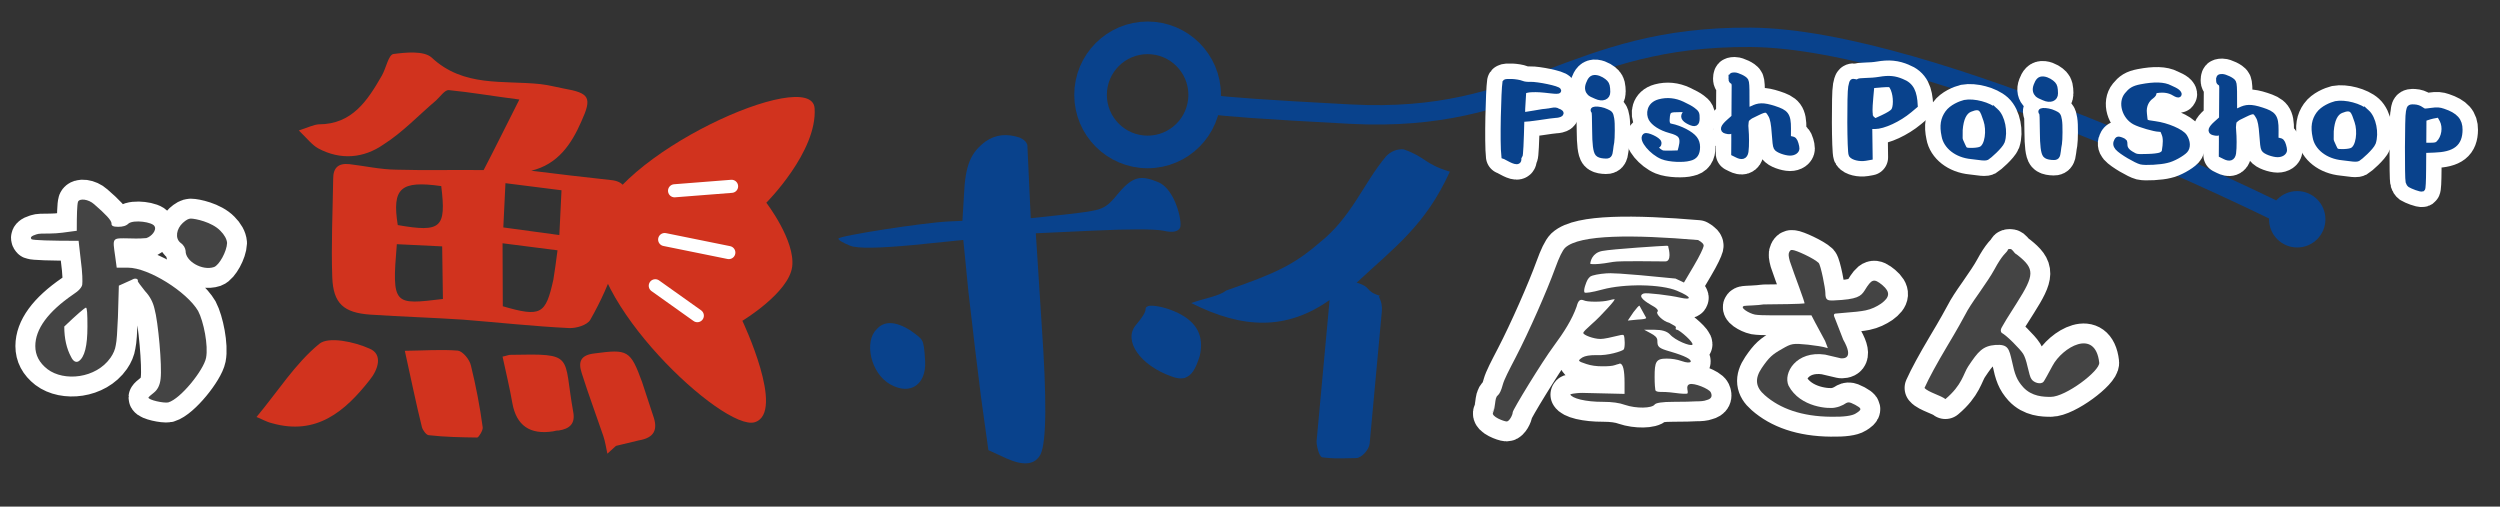 <?xml version="1.0" encoding="UTF-8"?><svg id="_レイヤー_1" xmlns="http://www.w3.org/2000/svg" width="942.095" height="190.918" viewBox="0 0 942.095 190.918"><rect x="0" y="0" width="942.095" height="190.918" fill="#333333" stroke="none"/><defs><style>.cls-1{stroke-miterlimit:10;stroke-width:12.286px;}.cls-1,.cls-2,.cls-3{stroke:#09428c;}.cls-1,.cls-2,.cls-3,.cls-4,.cls-5,.cls-6{fill:none;}.cls-2{stroke-width:7.306px;}.cls-2,.cls-4,.cls-5,.cls-6{stroke-linecap:round;stroke-linejoin:round;}.cls-7{fill:#d1331e;}.cls-8{fill:#444;}.cls-9{fill:#09428c;}.cls-3{stroke-width:2px;}.cls-4{stroke-width:4.935px;}.cls-4,.cls-5,.cls-6{stroke:#fff;}.cls-5{stroke-width:13.629px;}.cls-6{stroke-width:15px;}</style></defs><g><path class="cls-6" d="M44.44,85.475c1.838,0,3.102-.345,4.021-1.264,1.953-1.494,8.962-.574,9.766,1.034,.919,1.494-1.149,3.906-3.102,4.481-.919,.114-2.987,.229-6.319,.114-6.665-.114-6.435-.459-5.4,6.779l.574,4.251h4.251c7.698,0,22.175,9.077,26.427,16.315,2.068,3.907,3.906,13.099,2.987,17.694-.919,4.597-9.537,15.396-14.248,16.775-1.724,.345-7.468-.919-7.468-1.838,0-.115,.689-.805,2.183-1.953,1.264-1.034,2.183-2.758,2.413-5.171,.575-4.711-.919-21.486-2.298-26.312-.574-2.528-1.724-4.711-3.562-6.664-1.838-2.298-2.757-3.562-2.757-3.792,.23-.46-.23-.919-.804-.919-.575,0-.919,.114-1.724,.574l-4.596,2.068-.345,11.835c-.23,5.515-.46,9.076-.805,10.57-.229,1.608-.919,3.217-1.953,4.711-5.515,7.928-17.58,9.077-23.784,4.366-3.102-2.413-4.596-5.285-4.596-8.732,0-6.319,4.711-12.869,14.248-19.418,2.183-1.379,3.332-2.758,3.447-3.792s.115-4.251-.574-9.307l-.805-7.124c-11.03,0-16.89-.229-17.694-.574-.689-.689-.115-1.264,1.724-1.838,.804-.345,2.528-.345,5.285-.345,2.758,0,5.975-.459,9.996-1.034,0-6.09,.115-9.767,.46-10.916,.574-1.379,3.906-1.034,6.089,.919,4.366,3.792,6.549,6.09,6.549,7.239-.115,.919,.689,1.264,2.413,1.264Zm-12.064,30.448c-.804,.345-3.447,2.643-8.158,7.124,0,4.596,.919,8.388,2.528,11.375,.804,1.724,1.838,2.298,2.872,1.724,2.298-1.494,3.332-5.86,3.332-13.099,0-4.711-.115-7.124-.574-7.124Zm39.525-33.55c1.609,0,7.928,1.264,11.146,4.596,1.494,1.493,2.413,3.103,2.528,4.596-.115,3.217-2.988,8.388-4.941,9.077-4.366,1.493-10.8-2.184-10.686-6.09-.115-1.034-.689-2.183-1.838-2.987-2.298-1.724-1.608-5.4,.804-7.583,1.264-1.149,2.183-1.608,2.987-1.608Z"/><path class="cls-8" d="M44.44,85.475c1.838,0,3.102-.345,4.021-1.264,1.953-1.494,8.962-.574,9.766,1.034,.919,1.494-1.149,3.906-3.102,4.481-.919,.114-2.987,.229-6.319,.114-6.665-.114-6.435-.459-5.4,6.779l.574,4.251h4.251c7.698,0,22.175,9.077,26.427,16.315,2.068,3.907,3.906,13.099,2.987,17.694-.919,4.597-9.537,15.396-14.248,16.775-1.724,.345-7.468-.919-7.468-1.838,0-.115,.689-.805,2.183-1.953,1.264-1.034,2.183-2.758,2.413-5.171,.575-4.711-.919-21.486-2.298-26.312-.574-2.528-1.724-4.711-3.562-6.664-1.838-2.298-2.757-3.562-2.757-3.792,.23-.46-.23-.919-.804-.919-.575,0-.919,.114-1.724,.574l-4.596,2.068-.345,11.835c-.23,5.515-.46,9.076-.805,10.57-.229,1.608-.919,3.217-1.953,4.711-5.515,7.928-17.58,9.077-23.784,4.366-3.102-2.413-4.596-5.285-4.596-8.732,0-6.319,4.711-12.869,14.248-19.418,2.183-1.379,3.332-2.758,3.447-3.792s.115-4.251-.574-9.307l-.805-7.124c-11.03,0-16.89-.229-17.694-.574-.689-.689-.115-1.264,1.724-1.838,.804-.345,2.528-.345,5.285-.345,2.758,0,5.975-.459,9.996-1.034,0-6.09,.115-9.767,.46-10.916,.574-1.379,3.906-1.034,6.089,.919,4.366,3.792,6.549,6.09,6.549,7.239-.115,.919,.689,1.264,2.413,1.264Zm-12.064,30.448c-.804,.345-3.447,2.643-8.158,7.124,0,4.596,.919,8.388,2.528,11.375,.804,1.724,1.838,2.298,2.872,1.724,2.298-1.494,3.332-5.86,3.332-13.099,0-4.711-.115-7.124-.574-7.124Zm39.525-33.55c1.609,0,7.928,1.264,11.146,4.596,1.494,1.493,2.413,3.103,2.528,4.596-.115,3.217-2.988,8.388-4.941,9.077-4.366,1.493-10.8-2.184-10.686-6.09-.115-1.034-.689-2.183-1.838-2.987-2.298-1.724-1.608-5.4,.804-7.583,1.264-1.149,2.183-1.608,2.987-1.608Z"/></g><g><g><path class="cls-6" d="M641.978,92.8c-.188,.843-1.312,3.372-3.747,7.493l-3.652,6.182-3.185-1.499c-22.291-2.248-24.632-2.061-26.037-1.967-2.622,.188-5.245,.655-6.088,1.218-.374,.281-.749,.749-1.03,1.218-.468,.843-1.686,3.934-1.124,4.776,.375,.281,2.623,0,6.744-1.124,8.335-2.248,22.104-2.061,28.098,.469,5.994,2.528,5.432,3.559,1.311,2.622s-12.831-1.967-13.861-1.592c-2.81,1.029,1.312,3.465,2.903,4.401,.843,.469,1.499,.843,1.967,1.312,.469,.468,.656,.937,.281,1.218-.655,.749,2.061,3.559,4.495,4.12l2.154,1.218c.375,.281,.375,.562,.281,.843-.094,.375,0,.469,.469,.562,1.029,.094,6.462,4.87,5.807,5.619-.656,.749-6.557-1.592-8.523-3.934-1.124-1.124-2.997-1.686-5.713-1.686h-3.934l2.435,1.312c1.593,.843,2.529,1.592,2.529,2.81,0,2.341,.375,2.81,4.964,4.121,5.433,1.592,7.961,2.903,7.586,3.84-.374,.374-1.498,.374-3.371-.281s-3.746-.937-5.714-.937c-4.026,0-4.495,1.218-4.495,6.931,0,2.81,.188,4.496,.281,4.964,.094,.375,.749,.655,1.686,.655,1.03,0,2.903,0,5.619,.375,2.717,.375,4.215,.375,4.59,.281,.374,0,.374-.562,.188-1.499-.188-1.124,0-1.779,.843-2.061,1.592-.562,7.305,1.687,7.961,3.091,.655,1.405,.28,2.436-1.593,2.903-.937,.375-2.247,.469-3.934,.469-1.592,.094-4.589,.188-8.71,.188-4.027,0-6.462,.374-6.931,1.03-1.03,1.404-6.837,1.592-11.239,.094-2.061-.75-4.776-1.124-8.148-1.124-3.371,0-6.088-.281-8.522-.843-2.342-.562-3.56-1.312-3.84-1.874-.094-.094,.28-.28,1.03-.374,.749-.094,1.873-.281,3.465-.281l15.922,.375v-4.121c0-4.87-.562-7.399-1.873-7.306-.094,.188-.749,.188-1.686,.562-1.03,.374-2.622,.468-4.87,.468s-4.215-.281-5.9-.843c-3.372-1.124-3.466-1.218-1.499-2.529,1.03-.562,2.623-.843,5.058-.843,4.59,.281,9.74-1.498,10.396-2.061,.655-.562,.468-4.776,.094-5.338-.094-.281-.469-.281-1.03-.188-3.934,.937-6.369,1.498-7.774,1.498-2.622,0-6.462-1.498-6.462-2.247,0-.469,1.124-1.499,3.091-3.278,2.154-1.873,4.121-3.934,6.088-6.088,2.061-2.248,2.903-3.372,2.528-3.372-.374,0-1.124,.188-2.248,.469-1.123,.281-2.903,.468-4.964,.468-2.153,0-3.652-.187-4.214-.468-1.405-.562-2.154-.188-2.811,2.342-1.686,4.776-4.683,9.553-8.71,14.985-4.309,5.807-15.359,23.883-15.359,24.819,0,1.03-1.312,3.465-2.248,3.465-1.03,0-5.994-1.873-5.151-3.371,.375-.75,.562-1.874,.749-3.372,.188-1.405,.281-2.528,1.03-3.091,.655-.562,1.312-1.873,1.873-4.027,.562-2.061,2.342-5.432,4.87-10.303,4.964-9.553,11.802-25.1,14.892-33.623,1.499-4.121,2.717-6.649,3.747-7.68,5.432-5.058,25.756-4.964,50.107-2.904,1.498,.843,2.247,1.592,2.061,2.342Zm-13.956-.188c-1.03,0-20.417,1.218-24.257,1.967-3.84,.75-4.402,3.934-4.496,4.777,0,.094,.375,.188,1.03,.188,.562,0,1.312,0,2.342-.094,.937-.094,2.716-.281,5.245-.75,2.435-.468,16.202-.187,19.668-.187,2.436,0,1.405-4.496,1.124-5.433,.094-.375-.188-.468-.656-.468Zm-10.208,22.572c-.281,0-1.03,.843-2.248,2.435l-2.154,3.185,3.746-.374c2.154-.094,3.185-.281,3.185-.656l-2.528-4.589Z"/><path class="cls-6" d="M667.915,118.837c-3.184,0-5.432-.094-6.556-.28-2.342-.469-6.088-2.811-4.027-3.278,.375-.094,1.498-.094,3.091-.188,1.686-.094,3.091-.188,4.121-.375,4.87,0,14.704-.187,15.453-.374,.281-.281-3.652-10.303-5.525-15.922-.469-1.686-.562-2.716-.281-3.278,.281-.656,.562-1.03,1.218-.937,1.312,0,8.055,3.091,9.928,4.87,.843,.937,2.528,9.74,2.528,11.239,0,2.81,.75,2.997,3.185,2.903,8.991-.375,10.209-1.593,11.614-3.746,2.622-4.309,3.465-4.684,6.649-2.061,3.091,2.622,2.903,4.589-.469,7.024-1.686,1.124-3.559,2.061-5.807,2.528-1.967,.375-3.185,.562-11.426,1.218-.562,.094-.562,.562-.469,.937l3.466,8.897c4.214,7.399,0,7.024-.843,7.024l-5.994-1.405c-10.865-1.592-15.923,6.932-13.769,11.708,4.402,8.335,15.548,8.804,17.608,8.241,1.124-.187,2.061-.562,2.997-1.029,1.779-1.124,1.967-1.312,4.495,0,2.342,1.311,2.81,1.686,.188,3.277-1.312,.843-4.402,1.312-9.272,1.218-11.052-.094-19.293-3.091-25.007-8.148-3.465-2.997-3.84-6.182-1.124-10.209,2.811-4.12,4.027-5.15,7.681-7.211,3.559-2.061,4.027-2.154,9.74-1.593,2.997,.375,5.433,.656,7.492,1.312l-1.029-2.716c-5.151-9.647-2.904-5.245-5.151-9.647h-14.705Z"/><path class="cls-6" d="M772.807,149.558c-2.717,0-7.118-.094-10.396-3.653-2.436-2.716-3.185-4.87-4.215-9.74-1.124-4.776-1.404-6.463-6.182-6.182-4.87,.375-6.556,2.436-10.302,8.055-1.873,2.81-2.248,7.024-8.617,12.363-1.498-1.312-6.556-2.623-7.867-4.215,1.686-3.746,4.59-9.085,8.43-15.548,3.934-6.556,6.182-10.677,7.024-12.269,.843-1.687,2.528-4.309,5.058-7.867,2.528-3.653,4.589-6.65,5.9-9.085,1.311-2.436,2.435-4.121,3.371-5.245,.937-1.03,1.593-1.686,1.593-1.967,.094-.375,.468-.375,.749-.375,.655,0,.655,.093,1.498,1.03,.375,.562,.844,.937,1.499,1.311,6.463,5.151,6.369,7.399-.281,17.889-3.371,5.245-5.244,8.336-5.713,9.272-.562,.937-.469,1.686,0,2.154,1.686,.749,7.024,6.181,8.055,7.867,.562,.937,1.124,2.435,1.686,4.964,.562,2.341,.937,3.84,1.405,4.495,.843,1.405,3.559,2.248,4.589,1.03,.375-.468,1.499-2.528,3.372-5.994,3.652-6.931,16.109-14.329,17.607-1.218,.375,3.091-12.644,12.926-18.263,12.926Z"/></g><g><path class="cls-8" d="M641.978,92.8c-.188,.843-1.312,3.372-3.747,7.493l-3.652,6.182-3.185-1.499c-22.291-2.248-24.632-2.061-26.037-1.967-2.622,.188-5.245,.655-6.088,1.218-.374,.281-.749,.749-1.03,1.218-.468,.843-1.686,3.934-1.124,4.776,.375,.281,2.623,0,6.744-1.124,8.335-2.248,22.104-2.061,28.098,.469,5.994,2.528,5.432,3.559,1.311,2.622s-12.831-1.967-13.861-1.592c-2.81,1.029,1.312,3.465,2.903,4.401,.843,.469,1.499,.843,1.967,1.312,.469,.468,.656,.937,.281,1.218-.655,.749,2.061,3.559,4.495,4.12l2.154,1.218c.375,.281,.375,.562,.281,.843-.094,.375,0,.469,.469,.562,1.029,.094,6.462,4.87,5.807,5.619-.656,.749-6.557-1.592-8.523-3.934-1.124-1.124-2.997-1.686-5.713-1.686h-3.934l2.435,1.312c1.593,.843,2.529,1.592,2.529,2.81,0,2.341,.375,2.81,4.964,4.121,5.433,1.592,7.961,2.903,7.586,3.84-.374,.374-1.498,.374-3.371-.281s-3.746-.937-5.714-.937c-4.026,0-4.495,1.218-4.495,6.931,0,2.81,.188,4.496,.281,4.964,.094,.375,.749,.655,1.686,.655,1.03,0,2.903,0,5.619,.375,2.717,.375,4.215,.375,4.59,.281,.374,0,.374-.562,.188-1.499-.188-1.124,0-1.779,.843-2.061,1.592-.562,7.305,1.687,7.961,3.091,.655,1.405,.28,2.436-1.593,2.903-.937,.375-2.247,.469-3.934,.469-1.592,.094-4.589,.188-8.71,.188-4.027,0-6.462,.374-6.931,1.03-1.03,1.404-6.837,1.592-11.239,.094-2.061-.75-4.776-1.124-8.148-1.124-3.371,0-6.088-.281-8.522-.843-2.342-.562-3.56-1.312-3.84-1.874-.094-.094,.28-.28,1.03-.374,.749-.094,1.873-.281,3.465-.281l15.922,.375v-4.121c0-4.87-.562-7.399-1.873-7.306-.094,.188-.749,.188-1.686,.562-1.03,.374-2.622,.468-4.87,.468s-4.215-.281-5.9-.843c-3.372-1.124-3.466-1.218-1.499-2.529,1.03-.562,2.623-.843,5.058-.843,4.59,.281,9.74-1.498,10.396-2.061,.655-.562,.468-4.776,.094-5.338-.094-.281-.469-.281-1.03-.188-3.934,.937-6.369,1.498-7.774,1.498-2.622,0-6.462-1.498-6.462-2.247,0-.469,1.124-1.499,3.091-3.278,2.154-1.873,4.121-3.934,6.088-6.088,2.061-2.248,2.903-3.372,2.528-3.372-.374,0-1.124,.188-2.248,.469-1.123,.281-2.903,.468-4.964,.468-2.153,0-3.652-.187-4.214-.468-1.405-.562-2.154-.188-2.811,2.342-1.686,4.776-4.683,9.553-8.71,14.985-4.309,5.807-15.359,23.883-15.359,24.819,0,1.03-1.312,3.465-2.248,3.465-1.03,0-5.994-1.873-5.151-3.371,.375-.75,.562-1.874,.749-3.372,.188-1.405,.281-2.528,1.03-3.091,.655-.562,1.312-1.873,1.873-4.027,.562-2.061,2.342-5.432,4.87-10.303,4.964-9.553,11.802-25.1,14.892-33.623,1.499-4.121,2.717-6.649,3.747-7.68,5.432-5.058,25.756-4.964,50.107-2.904,1.498,.843,2.247,1.592,2.061,2.342Zm-13.956-.188c-1.03,0-20.417,1.218-24.257,1.967-3.84,.75-4.402,3.934-4.496,4.777,0,.094,.375,.188,1.03,.188,.562,0,1.312,0,2.342-.094,.937-.094,2.716-.281,5.245-.75,2.435-.468,16.202-.187,19.668-.187,2.436,0,1.405-4.496,1.124-5.433,.094-.375-.188-.468-.656-.468Zm-10.208,22.572c-.281,0-1.03,.843-2.248,2.435l-2.154,3.185,3.746-.374c2.154-.094,3.185-.281,3.185-.656l-2.528-4.589Z"/><path class="cls-8" d="M667.915,118.837c-3.184,0-5.432-.094-6.556-.28-2.342-.469-6.088-2.811-4.027-3.278,.375-.094,1.498-.094,3.091-.188,1.686-.094,3.091-.188,4.121-.375,4.87,0,14.704-.187,15.453-.374,.281-.281-3.652-10.303-5.525-15.922-.469-1.686-.562-2.716-.281-3.278,.281-.656,.562-1.03,1.218-.937,1.312,0,8.055,3.091,9.928,4.87,.843,.937,2.528,9.74,2.528,11.239,0,2.81,.75,2.997,3.185,2.903,8.991-.375,10.209-1.593,11.614-3.746,2.622-4.309,3.465-4.684,6.649-2.061,3.091,2.622,2.903,4.589-.469,7.024-1.686,1.124-3.559,2.061-5.807,2.528-1.967,.375-3.185,.562-11.426,1.218-.562,.094-.562,.562-.469,.937l3.466,8.897c4.214,7.399,0,7.024-.843,7.024l-5.994-1.405c-10.865-1.592-15.923,6.932-13.769,11.708,4.402,8.335,15.548,8.804,17.608,8.241,1.124-.187,2.061-.562,2.997-1.029,1.779-1.124,1.967-1.312,4.495,0,2.342,1.311,2.81,1.686,.188,3.277-1.312,.843-4.402,1.312-9.272,1.218-11.052-.094-19.293-3.091-25.007-8.148-3.465-2.997-3.84-6.182-1.124-10.209,2.811-4.12,4.027-5.15,7.681-7.211,3.559-2.061,4.027-2.154,9.74-1.593,2.997,.375,5.433,.656,7.492,1.312l-1.029-2.716c-5.151-9.647-2.904-5.245-5.151-9.647h-14.705Z"/><path class="cls-8" d="M772.807,149.558c-2.717,0-7.118-.094-10.396-3.653-2.436-2.716-3.185-4.87-4.215-9.74-1.124-4.776-1.404-6.463-6.182-6.182-4.87,.375-6.556,2.436-10.302,8.055-1.873,2.81-2.248,7.024-8.617,12.363-1.498-1.312-6.556-2.623-7.867-4.215,1.686-3.746,4.59-9.085,8.43-15.548,3.934-6.556,6.182-10.677,7.024-12.269,.843-1.687,2.528-4.309,5.058-7.867,2.528-3.653,4.589-6.65,5.9-9.085,1.311-2.436,2.435-4.121,3.371-5.245,.937-1.03,1.593-1.686,1.593-1.967,.094-.375,.468-.375,.749-.375,.655,0,.655,.093,1.498,1.03,.375,.562,.844,.937,1.499,1.311,6.463,5.151,6.369,7.399-.281,17.889-3.371,5.245-5.244,8.336-5.713,9.272-.562,.937-.469,1.686,0,2.154,1.686,.749,7.024,6.181,8.055,7.867,.562,.937,1.124,2.435,1.686,4.964,.562,2.341,.937,3.84,1.405,4.495,.843,1.405,3.559,2.248,4.589,1.03,.375-.468,1.499-2.528,3.372-5.994,3.652-6.931,16.109-14.329,17.607-1.218,.375,3.091-12.644,12.926-18.263,12.926Z"/></g></g><path class="cls-9" d="M511.249,106.502c5.947,1.771,2.845,3.229,8.966,5.017-1.573,.029,.943,1.135,.497,5.982l-4.579,49.687c-.208,2.251-3.14,5.647-5.391,5.439-8.925,.225-8.735,.067-12.371-.268-1.385-.128-2.34-4.929-2.229-6.142l4.898-53.149c-16.242,11.424-32.611,10.963-52.134,1.132,5.417-1.945,10.36-2.537,13.181-4.722,18.582-6.493,25.323-9.538,35.187-18.058,12.053-9.539,16.555-22.394,24.988-32.441,1.75-1.934,4.285-2.923,6.709-2.699,8.622,3.064,7.533,5.408,17.383,8.411-9.186,20.105-20.402,28.15-35.105,41.811Z"/><path class="cls-9" d="M390.337,87.916l2.24,34.971c1.887,27.354,1.809,43.449-.441,48.299-2.085,4.016-6.398,4.423-12.718,1.623l-6.957-3.186-2.788-20.09c-1.319-10.668-2.961-23.796-4.715-39.396l-1.946-19.716-18.687,1.898c-13.148,1.228-21.187,1.395-23.921,.284-2.733-1.111-4.429-2.065-4.457-2.683-.048-1.029,32.114-6.028,41.378-6.458l5.353-.248,.581-9.725c.504-11.371,2.56-16.005,8.142-20.185,3.798-2.651,8.111-3.058,12.933-1.425,1.479,.757,2.333,1.337,2.811,2.759l1.279,27.588,13.55-1.454c13.746-1.668,14.167-1.482,19.636-8.132,5.479-6.443,8.565-6.586,14.877-3.99,6.31,2.595,9.146,14.843,8.222,17.156-.757,1.479-2.795,1.986-6.344,1.119-3.743-.651-12.616-.653-26.821,.005l-21.205,.983Zm-41.705,48.355c.392,8.441-5.388,12.835-13.01,8.65-7.621-4.186-10.037-16.246-5.297-20.799,2.739-3.222,7.072-3.217,12.812,.437,2.135,1.553,3.624,2.515,4.299,3.721,.665,1.001,.995,3.668,1.195,7.991Zm83.058-19.738c-.028-.618,.562-1.264,1.796-1.321,2.266-.105,6.224,.743,10.231,2.621,7.388,3.577,10.107,8.815,8.392,16.323-1.625,5.027-2.961,7.358-5.805,8.317-1.432,.271-2.882,.133-4.773-.606-11.955-4.19-18.374-13.59-13.484-19.387,2.543-3.006,3.691-4.916,3.644-5.946Z"/><path class="cls-7" d="M96.666,157.143c8.104-9.719,14.592-20.136,23.616-27.54,3.442-2.929,13.245-.805,18.899,1.738,5.263,2.111,3.327,8.002,.041,11.97-9.233,11.729-19.993,20.906-36.685,16.18-2.245-.522-4.449-1.866-5.87-2.348Zm85.587-93.051c4.32-8.252,8.443-16.719,13.459-26.587-10.253-1.32-18.438-2.748-26.652-3.558-1.44-.07-3.217,2.527-4.728,3.898-6.67,5.662-12.546,11.98-19.784,16.583-7.474,5.211-16.18,6.027-24.627,1.492-2.411-1.354-4.154-3.708-7.309-6.749,3.775-1.262,5.678-2.201,7.541-2.318,12.587-.01,18.387-9.016,23.795-18.453,1.58-2.812,2.438-7.723,4.309-8.045,4.569-.604,11.413-1.306,14.38,1.313,12.041,11.312,27.033,8.528,40.991,10.028,3.077,.354,5.93,1.112,8.791,1.663,9.821,1.713,10.771,3.409,6.618,12.493-3.71,8.487-8.824,16.081-18.845,18.486,10.254,1.32,20.105,2.415,29.957,3.51,4.93,.445,6.244,3.191,6.035,7.515-.581,16.272-5.845,31.287-13.738,45.144-1.128,2.01-5.315,3.251-7.991,3.122-13.381-.647-26.517-2.106-39.878-3.165-11.725-.772-23.262-1.125-34.986-1.896-10.077-.693-14.035-4.187-14.381-14.107-.432-12.402,.165-24.754,.351-37.125-.007-4.127,1.935-5.891,6.042-5.485,5.95,.7,11.664,2.008,17.645,2.09,10.92,.322,21.665,.017,33.006,.151Zm-32.712,27.927c-1.947,23.222-1.104,22.851,17.366,20.646-.094-6.606-.196-13.009-.28-19.821l-17.086-.825Zm16.74-21.889c-15.37-2.188-18.608,.751-16.392,14.683,16.369,2.855,18.312,1.091,16.392-14.683Zm-13.729,62.063c7.02-.073,13.646-.578,20.019-.064,1.842,.296,4.38,3.307,4.888,5.602,1.896,7.727,3.381,15.433,4.443,23.324,.157,1.039-1.413,3.646-2.042,3.822-6.186-.093-12.165-.176-18.321-.885-.824-.04-2.185-1.756-2.536-3.013-2.249-8.98-4.076-18.147-6.451-28.786Zm57.542-37.868c-7.176-.967-13.537-1.687-20.713-2.651l.091,23.733c14.447,4.205,16.153,3.05,19.056-10.017,.57-3.273,.926-6.351,1.566-11.065Zm-20.713,40.061c1.667-.332,2.304-.714,3.127-.674,24.372-.474,19.607-.084,23.513,21.562,.82,4.373-1.338,6.333-5.495,6.958-.617-.03-1.452,.135-2.079,.312q-13.099,2.05-15.374-10.646c-.967-5.618-2.345-11.257-3.693-17.512Zm1.094-65.356c-.289,5.969-.537,11.116-.806,16.675l21.115,2.876c.308-6.381,.547-11.321,.815-16.88l-21.125-2.671Zm38.407,101.931c-.509-2.295-.811-4.578-1.534-6.678-2.71-7.971-5.636-15.747-8.141-23.709-1.438-4.403-.289-6.824,4.897-7.398,12.461-1.667,13.472-1.206,17.845,10.767,1.448,4.196,2.689,8.383,4.138,12.581,2.005,5.462,.416,8.479-5.408,9.437-2.923,.684-5.638,1.378-8.56,2.062l-3.237,2.939Z"/><circle class="cls-1" cx="432.465" cy="35.757" r="21.5"/><path class="cls-2" d="M456.438,38.667s-15.36,.799,52.456,4.344,82.965-29.445,150.89-28.95,199.926,66.495,199.926,66.495"/><g><path class="cls-7" d="M224.738,85.555c5.495-27.084,81.16-61.081,82.236-44.749,1.076,16.332-18.193,35.586-18.193,35.586,0,0,10.996,14.316,9.736,24.131-1.26,9.815-18.763,20.364-18.763,20.364,0,0,16.401,34.548,4.684,38.213-11.717,3.665-65.195-46.461-59.7-73.545Z"/><line class="cls-4" x1="254.198" y1="71.893" x2="275.688" y2="70.211"/><line class="cls-4" x1="250.469" y1="90.272" x2="274.652" y2="95.178"/><line class="cls-4" x1="246.937" y1="107.683" x2="262.778" y2="118.954"/></g><circle class="cls-9" cx="865.681" cy="82.632" r="10.626"/><g><g><path class="cls-5" d="M582.769,41.929c.404,.001,1.099-.101,2.082-.305,.983-.205,1.677-.15,2.137,.214,2.537,.839,.683,1.56-.936,1.606-.81,.049-2.718,.303-5.727,.76-3.008,.458-5.321,.71-6.881,.757-.232,8.928-.436,13.547-.728,13.91-.289-.001-.406,.311-.41,.881,.274,2.233-2.604,.614-4.159-.221-.749-.418-1.209-.627-1.383-.679-.602-5.193-.067-24.71,.416-27.875,.291-.415,4.394-.297,6.238,.436,.921,.366,2.02,.473,3.232,.425,2.486-.096,10.623,1.54,10.675,2.319-.059,.259-.983,.256-2.832,.042-3.694-.427-5.081-.535-7.394-.439-1.155,.048-2.14,.252-2.95,.613-.063,.778-.265,4.93-.391,6.591-.062,.83-.011,1.609,.043,2.284,.288,.053,1.792-.15,4.396-.609s4.165-.713,4.57-.712Z"/><path class="cls-5" d="M598.611,31.65c.646-1.659,1.229-2.54,2.731-2.379,1.501,.161,2.997,1.204,3.628,1.881,.632,.677,.799,1.456,.844,3.48,.044,2.025-1.925,2.797-4.287,1.7-1.211-.471-2.017-.889-2.42-1.254-.688-.677-1.144-1.769-.496-3.428Zm2.07,10.181c-.173-.001-.288-.105-.287-.312s.291-.311,.812-.361c1.099-.049,2.772,.216,4.154,.896,1.383,.679,1.614,.68,1.947,2.706,.167,.987,.215,2.492,.202,4.517-.014,2.025-.082,3.478-.202,4.308-.179,.83-.301,1.764-.423,2.802-.245,2.076-.479,2.542-2.327,2.329l-.173-0c-1.155-.107-1.905-.37-2.307-.838-.746-.885-1.073-3.741-1.099-8.673s-.124-7.372-.298-7.372Z"/><path class="cls-5" d="M632.928,41.26c-3.641-.012-4.335,.193-4.64,2.528s-.023,3.582,1.362,3.794c3.521,.687,7.609,2.828,8.983,4.649,.688,.885,1.027,1.976,1.02,3.17-.016,2.439-.834,3.787-3.091,4.247-2.142,.616-7.399,.495-10.108-.604-3.977-1.623-7.989-6.515-6.536-7.808,.64-.569,5.018,1.418,5.185,2.509,.054,.571-.063,.882-.47,1.037-1.853,.617,1.021,2.754,1.945,2.914,.463,.053,1.503,.108,3.062,.062l3.353-.093,.533-2.023c1.127-4.356-.427-5.452-4.118-6.45-3.692-.998-6.279-2.823-7.193-4.487s-.891-5.246,3.104-6.323c2.895-.769,5.781-.5,8.662,.858,1.901,.889,3.225,1.62,3.973,2.193,1.438,1.095,1.552,1.302,1.539,3.223s-.651,2.386-2.897,1.289c-2.132-1.045-2.587-2.137-1.481-3.275,.873-.879,.472-1.4-1.262-1.405l-.925-.003Z"/><path class="cls-5" d="M652.36,29.747c.004-.571,.064-.882,.123-1.038,.059-.156,.116-.26,.291-.311,.173-.051,.463-.103,.925-.101,.925,.003,3.806,1.258,4.204,2.142,.286,.468,.389,2.389,.365,5.867-.022,3.478,.023,5.243,.14,5.295,.114,.053,.752-.153,1.911-.72,2.318-1.135,3.996-1.389,8.321,.027,4.324,1.416,5.301,2.301,5.267,7.544l-.024,3.686,1.212,.212c.865,.159,1.211,.367,1.664,1.874,.226,.78,.338,1.351,.335,1.766-.006,.831-.993,1.658-2.554,1.653s-4.731-1.053-5.188-2.042c-.286-.467-.505-2.337-.715-5.557-.209-3.219-.601-5.401-1.286-6.597-1.313-2.34-1.773-2.549-5.137-.899l-2.318,1.134c-.521,.258-1.51,1.085-1.685,1.344-.175,.259-.357,1.556-.362,2.335-.003,.363,.051,.935,.104,1.713,.164,1.506,.249,6.023-.053,8.046s-1.574,2.175-3.244,1.339l-1.268-.627,.033-5.035c.021-3.167-.084-4.776-.315-4.777-.173-0-.812,.464-.815,1.035-.002,.26-.177,.467-.466,.518-.29,.051-.809-.054-1.443-.212-1.441-.368-1.088-1.509,1.062-3.423l2.035-1.81,.079-11.991c-.055-.571-.109-.935-.282-1.091-.057-.156-.171-.312-.287-.364-.403-.054-.633-.366-.629-.937Z"/><path class="cls-5" d="M704.536,47.617l.153,11.68-1.735,.306c-2.14,.356-4.679-.275-5.309-1.263-.629-.988-.655-23.206-.178-25.541,.239-1.193,.416-1.815,.591-1.97,.174-.155,.405-.154,.81-.049s.692,.158,.866,.158c.173,0,.347,.001,.462-.05,.116-.051,.175-.103,.175-.155,.001-.208,.868-.309,2.661-.355,1.791-.046,3.525-.145,5.319-.45,3.528-.611,5.723-.345,8.315,.753,3.688,1.414,4.77,4.065,5.024,9.101l-2.092,1.758c-4.067,3.413-9.863,6.094-13.1,6.083l-1.964-.006Zm9.769-9.261c.011-1.713-.267-3.271-.778-4.622,0-.052-.057-.156-.113-.26-.399-.884-.743-1.404-1.146-1.561-.403-.157-1.79-.11-4.276,.09l-.23-.001-.001,.052-2.428,.2c-.312,3.582-.561,6.02-.627,7.421-.067,1.401-.073,2.335-.019,2.803,.055,.467,.109,.831,.051,1.038-.06,.208,.055,.415,.285,.624,.285,.572,.343,.52,.859,.937,.288,.209,.46,.417,.632,.625l3.015-1.392c2.086-.98,3.421-1.806,3.945-2.427,.524-.622,.82-1.814,.832-3.527Z"/><path class="cls-5" d="M752.072,41.801c2.586,2.344,3.589,7.954,2.409,11.532-.706,1.815-5.006,5.591-5.761,6.003-.406,.206-1.331,.203-2.773-.009-1.443-.212-2.482-.319-3.061-.373-5.602-.537-9.567-3.872-10.234-7.768-.841-3.896-.305-6.386,1.271-8.613,1.575-2.228,4.819-3.515,6.439-3.925,3.472-.663,9.125,.809,11.71,3.153Zm-13.473,10.131c-.006,.831,.28,1.247,1.021,2.91s.854,1.976,3.802,1.881c1.445-.047,2.486-.251,3.066-.509,2.55-1.133,3.225-7.153,1.921-10.947-1.304-3.794-1.694-5.872-6.041-4.069-2.144,.876-3.432,3.467-3.749,7.774l-.02,2.959Z"/><path class="cls-5" d="M767.332,32.195c.646-1.659,1.229-2.54,2.731-2.38,1.501,.161,2.997,1.204,3.628,1.881,.632,.677,.799,1.456,.844,3.48,.044,2.025-1.925,2.797-4.287,1.7-1.211-.471-2.017-.889-2.42-1.254-.688-.677-1.144-1.769-.496-3.427Zm2.07,10.181c-.173-0-.288-.105-.287-.312s.291-.311,.812-.361c1.099-.049,2.772,.216,4.154,.896,1.383,.679,1.614,.68,1.947,2.706,.167,.987,.215,2.492,.202,4.517-.014,2.025-.082,3.478-.202,4.308-.179,.83-.301,1.764-.423,2.802-.245,2.076-.479,2.542-2.327,2.329l-.173-0c-1.155-.107-1.905-.37-2.307-.838-.746-.885-1.073-3.741-1.099-8.673s-.124-7.372-.298-7.372Z"/><path class="cls-5" d="M813.449,48.644c-1.387-.004-7.039-1.58-9.055-2.677-3.742-2.037-5.268-7.285-2.88-10.184,1.398-1.708,2.386-2.484,5.337-3.045,5.034-.97,8.616-.854,10.861,.347,1.325,.575,2.247,1.045,2.765,1.462,1.092,.886,.969,1.872-1.16,.567-1.784-1.096-3.92-1.414-6.407-1.059-.521,.05-.926,.101-1.1,.256-.175,.155-.233,.311-.177,.519,.171,.416-.121,.882-.876,1.451-1.567,1.085-3.143,3.312-2.702,6.635s-.31,3.166,4.078,3.751c4.388,.585,9.92,2.887,11.121,4.811,1.201,1.925,1.302,4.054,.196,5.244s-4.645,3.255-6.959,3.715c-2.315,.615-8.039,.959-9.712,.539-1.673-.42-7.372-3.657-8.806-5.323-.745-.885-.797-1.767-.271-2.648,.292-.466,.351-.569,.812-.516s1.845,.577,2.074,.941c.057,.156,.112,.468,.109,.935-.006,.883,.158,2.233,2.288,3.538,2.129,1.305,2.188,1.201,6.349,1.111,2.081-.045,3.643-.248,4.627-.504,.984-.36,1.565-.877,1.686-1.552,.481-2.854,.553-4.981-.073-6.489-.284-.779-.511-1.299-.741-1.508-.229-.208-.691-.313-1.385-.316Z"/><path class="cls-5" d="M836.104,30.34c.004-.571,.064-.882,.123-1.038,.059-.155,.116-.259,.291-.311,.173-.051,.463-.103,.925-.101,.925,.003,3.806,1.258,4.204,2.142,.286,.468,.389,2.389,.365,5.867-.022,3.478,.023,5.243,.14,5.295,.114,.053,.752-.153,1.911-.721,2.318-1.134,3.996-1.389,8.321,.027,4.324,1.415,5.301,2.301,5.267,7.544l-.024,3.686,1.212,.212c.865,.158,1.211,.367,1.664,1.874,.226,.779,.338,1.351,.335,1.766-.006,.831-.993,1.658-2.554,1.653-1.561-.005-4.731-1.053-5.188-2.041-.286-.468-.505-2.338-.715-5.557-.209-3.219-.601-5.401-1.286-6.597-1.313-2.34-1.773-2.549-5.137-.899l-2.318,1.135c-.521,.257-1.51,1.085-1.685,1.344-.175,.259-.357,1.556-.362,2.334-.003,.363,.051,.935,.104,1.713,.164,1.506,.249,6.023-.053,8.046s-1.574,2.175-3.244,1.339l-1.268-.627,.033-5.035c.021-3.167-.084-4.776-.315-4.777-.173-0-.812,.465-.815,1.036-.002,.26-.177,.467-.466,.518-.29,.051-.809-.055-1.443-.212-1.441-.368-1.088-1.509,1.062-3.423l2.035-1.81,.079-11.991c-.055-.571-.109-.934-.282-1.091-.057-.156-.171-.312-.287-.364-.403-.054-.633-.366-.629-.937Z"/><path class="cls-5" d="M891.901,42.252c2.586,2.344,3.589,7.954,2.409,11.532-.706,1.815-5.006,5.591-5.761,6.003-.406,.206-1.331,.203-2.773-.009-1.443-.212-2.482-.319-3.061-.373-5.602-.537-9.567-3.873-10.234-7.768-.841-3.896-.305-6.386,1.271-8.613,1.575-2.228,4.819-3.515,6.439-3.925,3.472-.663,9.125,.809,11.71,3.153Zm-13.473,10.131c-.006,.831,.28,1.247,1.021,2.91s.854,1.976,3.802,1.881c1.445-.047,2.486-.251,3.066-.509,2.55-1.134,3.225-7.153,1.921-10.947-1.304-3.794-1.694-5.872-6.041-4.069-2.144,.876-3.432,3.467-3.749,7.774l-.02,2.959Z"/><path class="cls-5" d="M917.232,56.506l-3.93,.143-.048,7.163c-.031,4.724-.164,7.215-.396,7.37-.637,.258-3.865-1.051-4.612-1.521-.346-.26-.574-.625-.743-1.196-.34-1.091-.3-24.762,.114-26.266,.415-1.504,.071-1.973,2.151-1.862,1.039,.055,1.904,.37,2.536,.839,.633,.469,1.151,.73,1.556,.731,.404,.001,1.156-.1,2.313-.252,2.313-.304,3.007-.25,4.563,.274,4.555,1.52,6.275,3.498,6.252,6.976-.034,5.191-2.649,7.363-9.758,7.6Zm-3.918-1.726l2.427,.008c1.907,.006,2.543-.147,3.183-.769,2.211-2.173,2.757-6.117,1.388-8.769-.685-1.3-1.085-1.976-1.2-1.977-1.735,.254-3.24,.613-4.572,1.076l-1.158,.411-.066,10.019Z"/></g><g><path class="cls-3" d="M582.769,41.929c.404,.001,1.099-.101,2.082-.305,.983-.205,1.677-.15,2.137,.214,2.537,.839,.683,1.56-.936,1.606-.81,.049-2.718,.303-5.727,.76-3.008,.458-5.321,.71-6.881,.757-.232,8.928-.436,13.547-.728,13.91-.289-.001-.406,.311-.41,.881,.274,2.233-2.604,.614-4.159-.221-.749-.418-1.209-.627-1.383-.679-.602-5.193-.067-24.71,.416-27.875,.291-.415,4.394-.297,6.238,.436,.921,.366,2.02,.473,3.232,.425,2.486-.096,10.623,1.54,10.675,2.319-.059,.259-.983,.256-2.832,.042-3.694-.427-5.081-.535-7.394-.439-1.155,.048-2.14,.252-2.95,.613-.063,.778-.265,4.93-.391,6.591-.062,.83-.011,1.609,.043,2.284,.288,.053,1.792-.15,4.396-.609s4.165-.713,4.57-.712Z"/><path class="cls-3" d="M598.611,31.65c.646-1.659,1.229-2.54,2.731-2.379,1.501,.161,2.997,1.204,3.628,1.881,.632,.677,.799,1.456,.844,3.48,.044,2.025-1.925,2.797-4.287,1.7-1.211-.471-2.017-.889-2.42-1.254-.688-.677-1.144-1.769-.496-3.428Zm2.07,10.181c-.173-.001-.288-.105-.287-.312s.291-.311,.812-.361c1.099-.049,2.772,.216,4.154,.896,1.383,.679,1.614,.68,1.947,2.706,.167,.987,.215,2.492,.202,4.517-.014,2.025-.082,3.478-.202,4.308-.179,.83-.301,1.764-.423,2.802-.245,2.076-.479,2.542-2.327,2.329l-.173-0c-1.155-.107-1.905-.37-2.307-.838-.746-.885-1.073-3.741-1.099-8.673s-.124-7.372-.298-7.372Z"/><path class="cls-3" d="M632.928,41.26c-3.641-.012-4.335,.193-4.64,2.528s-.023,3.582,1.362,3.794c3.521,.687,7.609,2.828,8.983,4.649,.688,.885,1.027,1.976,1.02,3.17-.016,2.439-.834,3.787-3.091,4.247-2.142,.616-7.399,.495-10.108-.604-3.977-1.623-7.989-6.515-6.536-7.808,.64-.569,5.018,1.418,5.185,2.509,.054,.571-.063,.882-.47,1.037-1.853,.617,1.021,2.754,1.945,2.914,.463,.053,1.503,.108,3.062,.062l3.353-.093,.533-2.023c1.127-4.356-.427-5.452-4.118-6.45-3.692-.998-6.279-2.823-7.193-4.487s-.891-5.246,3.104-6.323c2.895-.769,5.781-.5,8.662,.858,1.901,.889,3.225,1.62,3.973,2.193,1.438,1.095,1.552,1.302,1.539,3.223s-.651,2.386-2.897,1.289c-2.132-1.045-2.587-2.137-1.481-3.275,.873-.879,.472-1.4-1.262-1.405l-.925-.003Z"/><path class="cls-3" d="M652.36,29.747c.004-.571,.064-.882,.123-1.038,.059-.156,.116-.26,.291-.311,.173-.051,.463-.103,.925-.101,.925,.003,3.806,1.258,4.204,2.142,.286,.468,.389,2.389,.365,5.867-.022,3.478,.023,5.243,.14,5.295,.114,.053,.752-.153,1.911-.72,2.318-1.135,3.996-1.389,8.321,.027,4.324,1.416,5.301,2.301,5.267,7.544l-.024,3.686,1.212,.212c.865,.159,1.211,.367,1.664,1.874,.226,.78,.338,1.351,.335,1.766-.006,.831-.993,1.658-2.554,1.653s-4.731-1.053-5.188-2.042c-.286-.467-.505-2.337-.715-5.557-.209-3.219-.601-5.401-1.286-6.597-1.313-2.34-1.773-2.549-5.137-.899l-2.318,1.134c-.521,.258-1.51,1.085-1.685,1.344-.175,.259-.357,1.556-.362,2.335-.003,.363,.051,.935,.104,1.713,.164,1.506,.249,6.023-.053,8.046s-1.574,2.175-3.244,1.339l-1.268-.627,.033-5.035c.021-3.167-.084-4.776-.315-4.777-.173-0-.812,.464-.815,1.035-.002,.26-.177,.467-.466,.518-.29,.051-.809-.054-1.443-.212-1.441-.368-1.088-1.509,1.062-3.423l2.035-1.81,.079-11.991c-.055-.571-.109-.935-.282-1.091-.057-.156-.171-.312-.287-.364-.403-.054-.633-.366-.629-.937Z"/><path class="cls-3" d="M704.536,47.617l.153,11.68-1.735,.306c-2.14,.356-4.679-.275-5.309-1.263-.629-.988-.655-23.206-.178-25.541,.239-1.193,.416-1.815,.591-1.97,.174-.155,.405-.154,.81-.049s.692,.158,.866,.158c.173,0,.347,.001,.462-.05,.116-.051,.175-.103,.175-.155,.001-.208,.868-.309,2.661-.355,1.791-.046,3.525-.145,5.319-.45,3.528-.611,5.723-.345,8.315,.753,3.688,1.414,4.77,4.065,5.024,9.101l-2.092,1.758c-4.067,3.413-9.863,6.094-13.1,6.083l-1.964-.006Zm9.769-9.261c.011-1.713-.267-3.271-.778-4.622,0-.052-.057-.156-.113-.26-.399-.884-.743-1.404-1.146-1.561-.403-.157-1.79-.11-4.276,.09l-.23-.001-.001,.052-2.428,.2c-.312,3.582-.561,6.02-.627,7.421-.067,1.401-.073,2.335-.019,2.803,.055,.467,.109,.831,.051,1.038-.06,.208,.055,.415,.285,.624,.285,.572,.343,.52,.859,.937,.288,.209,.46,.417,.632,.625l3.015-1.392c2.086-.98,3.421-1.806,3.945-2.427,.524-.622,.82-1.814,.832-3.527Z"/><path class="cls-3" d="M752.072,41.801c2.586,2.344,3.589,7.954,2.409,11.532-.706,1.815-5.006,5.591-5.761,6.003-.406,.206-1.331,.203-2.773-.009-1.443-.212-2.482-.319-3.061-.373-5.602-.537-9.567-3.872-10.234-7.768-.841-3.896-.305-6.386,1.271-8.613,1.575-2.228,4.819-3.515,6.439-3.925,3.472-.663,9.125,.809,11.71,3.153Zm-13.473,10.131c-.006,.831,.28,1.247,1.021,2.91s.854,1.976,3.802,1.881c1.445-.047,2.486-.251,3.066-.509,2.55-1.133,3.225-7.153,1.921-10.947-1.304-3.794-1.694-5.872-6.041-4.069-2.144,.876-3.432,3.467-3.749,7.774l-.02,2.959Z"/><path class="cls-3" d="M767.332,32.195c.646-1.659,1.229-2.54,2.731-2.38,1.501,.161,2.997,1.204,3.628,1.881,.632,.677,.799,1.456,.844,3.48,.044,2.025-1.925,2.797-4.287,1.7-1.211-.471-2.017-.889-2.42-1.254-.688-.677-1.144-1.769-.496-3.427Zm2.07,10.181c-.173-0-.288-.105-.287-.312s.291-.311,.812-.361c1.099-.049,2.772,.216,4.154,.896,1.383,.679,1.614,.68,1.947,2.706,.167,.987,.215,2.492,.202,4.517-.014,2.025-.082,3.478-.202,4.308-.179,.83-.301,1.764-.423,2.802-.245,2.076-.479,2.542-2.327,2.329l-.173-0c-1.155-.107-1.905-.37-2.307-.838-.746-.885-1.073-3.741-1.099-8.673s-.124-7.372-.298-7.372Z"/><path class="cls-3" d="M813.449,48.644c-1.387-.004-7.039-1.58-9.055-2.677-3.742-2.037-5.268-7.285-2.88-10.184,1.398-1.708,2.386-2.484,5.337-3.045,5.034-.97,8.616-.854,10.861,.347,1.325,.575,2.247,1.045,2.765,1.462,1.092,.886,.969,1.872-1.16,.567-1.784-1.096-3.92-1.414-6.407-1.059-.521,.05-.926,.101-1.1,.256-.175,.155-.233,.311-.177,.519,.171,.416-.121,.882-.876,1.451-1.567,1.085-3.143,3.312-2.702,6.635s-.31,3.166,4.078,3.751c4.388,.585,9.92,2.887,11.121,4.811,1.201,1.925,1.302,4.054,.196,5.244s-4.645,3.255-6.959,3.715c-2.315,.615-8.039,.959-9.712,.539-1.673-.42-7.372-3.657-8.806-5.323-.745-.885-.797-1.767-.271-2.648,.292-.466,.351-.569,.812-.516s1.845,.577,2.074,.941c.057,.156,.112,.468,.109,.935-.006,.883,.158,2.233,2.288,3.538,2.129,1.305,2.188,1.201,6.349,1.111,2.081-.045,3.643-.248,4.627-.504,.984-.36,1.565-.877,1.686-1.552,.481-2.854,.553-4.981-.073-6.489-.284-.779-.511-1.299-.741-1.508-.229-.208-.691-.313-1.385-.316Z"/><path class="cls-3" d="M836.104,30.34c.004-.571,.064-.882,.123-1.038,.059-.155,.116-.259,.291-.311,.173-.051,.463-.103,.925-.101,.925,.003,3.806,1.258,4.204,2.142,.286,.468,.389,2.389,.365,5.867-.022,3.478,.023,5.243,.14,5.295,.114,.053,.752-.153,1.911-.721,2.318-1.134,3.996-1.389,8.321,.027,4.324,1.415,5.301,2.301,5.267,7.544l-.024,3.686,1.212,.212c.865,.158,1.211,.367,1.664,1.874,.226,.779,.338,1.351,.335,1.766-.006,.831-.993,1.658-2.554,1.653-1.561-.005-4.731-1.053-5.188-2.041-.286-.468-.505-2.338-.715-5.557-.209-3.219-.601-5.401-1.286-6.597-1.313-2.34-1.773-2.549-5.137-.899l-2.318,1.135c-.521,.257-1.51,1.085-1.685,1.344-.175,.259-.357,1.556-.362,2.334-.003,.363,.051,.935,.104,1.713,.164,1.506,.249,6.023-.053,8.046s-1.574,2.175-3.244,1.339l-1.268-.627,.033-5.035c.021-3.167-.084-4.776-.315-4.777-.173-0-.812,.465-.815,1.036-.002,.26-.177,.467-.466,.518-.29,.051-.809-.055-1.443-.212-1.441-.368-1.088-1.509,1.062-3.423l2.035-1.81,.079-11.991c-.055-.571-.109-.934-.282-1.091-.057-.156-.171-.312-.287-.364-.403-.054-.633-.366-.629-.937Z"/><path class="cls-3" d="M891.901,42.252c2.586,2.344,3.589,7.954,2.409,11.532-.706,1.815-5.006,5.591-5.761,6.003-.406,.206-1.331,.203-2.773-.009-1.443-.212-2.482-.319-3.061-.373-5.602-.537-9.567-3.873-10.234-7.768-.841-3.896-.305-6.386,1.271-8.613,1.575-2.228,4.819-3.515,6.439-3.925,3.472-.663,9.125,.809,11.71,3.153Zm-13.473,10.131c-.006,.831,.28,1.247,1.021,2.91s.854,1.976,3.802,1.881c1.445-.047,2.486-.251,3.066-.509,2.55-1.134,3.225-7.153,1.921-10.947-1.304-3.794-1.694-5.872-6.041-4.069-2.144,.876-3.432,3.467-3.749,7.774l-.02,2.959Z"/><path class="cls-3" d="M917.232,56.506l-3.93,.143-.048,7.163c-.031,4.724-.164,7.215-.396,7.37-.637,.258-3.865-1.051-4.612-1.521-.346-.26-.574-.625-.743-1.196-.34-1.091-.3-24.762,.114-26.266,.415-1.504,.071-1.973,2.151-1.862,1.039,.055,1.904,.37,2.536,.839,.633,.469,1.151,.73,1.556,.731,.404,.001,1.156-.1,2.313-.252,2.313-.304,3.007-.25,4.563,.274,4.555,1.52,6.275,3.498,6.252,6.976-.034,5.191-2.649,7.363-9.758,7.6Zm-3.918-1.726l2.427,.008c1.907,.006,2.543-.147,3.183-.769,2.211-2.173,2.757-6.117,1.388-8.769-.685-1.3-1.085-1.976-1.2-1.977-1.735,.254-3.24,.613-4.572,1.076l-1.158,.411-.066,10.019Z"/></g><g><path class="cls-9" d="M582.769,41.929c.404,.001,1.099-.101,2.082-.305,.983-.205,1.677-.15,2.137,.214,2.537,.839,.683,1.56-.936,1.606-.81,.049-2.718,.303-5.727,.76-3.008,.458-5.321,.71-6.881,.757-.232,8.928-.436,13.547-.728,13.91-.289-.001-.406,.311-.41,.881,.274,2.233-2.604,.614-4.159-.221-.749-.418-1.209-.627-1.383-.679-.602-5.193-.067-24.71,.416-27.875,.291-.415,4.394-.297,6.238,.436,.921,.366,2.02,.473,3.232,.425,2.486-.096,10.623,1.54,10.675,2.319-.059,.259-.983,.256-2.832,.042-3.694-.427-5.081-.535-7.394-.439-1.155,.048-2.14,.252-2.95,.613-.063,.778-.265,4.93-.391,6.591-.062,.83-.011,1.609,.043,2.284,.288,.053,1.792-.15,4.396-.609s4.165-.713,4.57-.712Z"/><path class="cls-9" d="M598.611,31.65c.646-1.659,1.229-2.54,2.731-2.379,1.501,.161,2.997,1.204,3.628,1.881,.632,.677,.799,1.456,.844,3.48,.044,2.025-1.925,2.797-4.287,1.7-1.211-.471-2.017-.889-2.42-1.254-.688-.677-1.144-1.769-.496-3.428Zm2.07,10.181c-.173-.001-.288-.105-.287-.312s.291-.311,.812-.361c1.099-.049,2.772,.216,4.154,.896,1.383,.679,1.614,.68,1.947,2.706,.167,.987,.215,2.492,.202,4.517-.014,2.025-.082,3.478-.202,4.308-.179,.83-.301,1.764-.423,2.802-.245,2.076-.479,2.542-2.327,2.329l-.173-0c-1.155-.107-1.905-.37-2.307-.838-.746-.885-1.073-3.741-1.099-8.673s-.124-7.372-.298-7.372Z"/><path class="cls-9" d="M632.928,41.26c-3.641-.012-4.335,.193-4.64,2.528s-.023,3.582,1.362,3.794c3.521,.687,7.609,2.828,8.983,4.649,.688,.885,1.027,1.976,1.02,3.17-.016,2.439-.834,3.787-3.091,4.247-2.142,.616-7.399,.495-10.108-.604-3.977-1.623-7.989-6.515-6.536-7.808,.64-.569,5.018,1.418,5.185,2.509,.054,.571-.063,.882-.47,1.037-1.853,.617,1.021,2.754,1.945,2.914,.463,.053,1.503,.108,3.062,.062l3.353-.093,.533-2.023c1.127-4.356-.427-5.452-4.118-6.45-3.692-.998-6.279-2.823-7.193-4.487s-.891-5.246,3.104-6.323c2.895-.769,5.781-.5,8.662,.858,1.901,.889,3.225,1.62,3.973,2.193,1.438,1.095,1.552,1.302,1.539,3.223s-.651,2.386-2.897,1.289c-2.132-1.045-2.587-2.137-1.481-3.275,.873-.879,.472-1.4-1.262-1.405l-.925-.003Z"/><path class="cls-9" d="M652.36,29.747c.004-.571,.064-.882,.123-1.038,.059-.156,.116-.26,.291-.311,.173-.051,.463-.103,.925-.101,.925,.003,3.806,1.258,4.204,2.142,.286,.468,.389,2.389,.365,5.867-.022,3.478,.023,5.243,.14,5.295,.114,.053,.752-.153,1.911-.72,2.318-1.135,3.996-1.389,8.321,.027,4.324,1.416,5.301,2.301,5.267,7.544l-.024,3.686,1.212,.212c.865,.159,1.211,.367,1.664,1.874,.226,.78,.338,1.351,.335,1.766-.006,.831-.993,1.658-2.554,1.653s-4.731-1.053-5.188-2.042c-.286-.467-.505-2.337-.715-5.557-.209-3.219-.601-5.401-1.286-6.597-1.313-2.34-1.773-2.549-5.137-.899l-2.318,1.134c-.521,.258-1.51,1.085-1.685,1.344-.175,.259-.357,1.556-.362,2.335-.003,.363,.051,.935,.104,1.713,.164,1.506,.249,6.023-.053,8.046s-1.574,2.175-3.244,1.339l-1.268-.627,.033-5.035c.021-3.167-.084-4.776-.315-4.777-.173-0-.812,.464-.815,1.035-.002,.26-.177,.467-.466,.518-.29,.051-.809-.054-1.443-.212-1.441-.368-1.088-1.509,1.062-3.423l2.035-1.81,.079-11.991c-.055-.571-.109-.935-.282-1.091-.057-.156-.171-.312-.287-.364-.403-.054-.633-.366-.629-.937Z"/><path class="cls-9" d="M704.536,47.617l.153,11.68-1.735,.306c-2.14,.356-4.679-.275-5.309-1.263-.629-.988-.655-23.206-.178-25.541,.239-1.193,.416-1.815,.591-1.97,.174-.155,.405-.154,.81-.049s.692,.158,.866,.158c.173,0,.347,.001,.462-.05,.116-.051,.175-.103,.175-.155,.001-.208,.868-.309,2.661-.355,1.791-.046,3.525-.145,5.319-.45,3.528-.611,5.723-.345,8.315,.753,3.688,1.414,4.77,4.065,5.024,9.101l-2.092,1.758c-4.067,3.413-9.863,6.094-13.1,6.083l-1.964-.006Zm9.769-9.261c.011-1.713-.267-3.271-.778-4.622,0-.052-.057-.156-.113-.26-.399-.884-.743-1.404-1.146-1.561-.403-.157-1.79-.11-4.276,.09l-.23-.001-.001,.052-2.428,.2c-.312,3.582-.561,6.02-.627,7.421-.067,1.401-.073,2.335-.019,2.803,.055,.467,.109,.831,.051,1.038-.06,.208,.055,.415,.285,.624,.285,.572,.343,.52,.859,.937,.288,.209,.46,.417,.632,.625l3.015-1.392c2.086-.98,3.421-1.806,3.945-2.427,.524-.622,.82-1.814,.832-3.527Z"/><path class="cls-9" d="M752.072,41.801c2.586,2.344,3.589,7.954,2.409,11.532-.706,1.815-5.006,5.591-5.761,6.003-.406,.206-1.331,.203-2.773-.009-1.443-.212-2.482-.319-3.061-.373-5.602-.537-9.567-3.872-10.234-7.768-.841-3.896-.305-6.386,1.271-8.613,1.575-2.228,4.819-3.515,6.439-3.925,3.472-.663,9.125,.809,11.71,3.153Zm-13.473,10.131c-.006,.831,.28,1.247,1.021,2.91s.854,1.976,3.802,1.881c1.445-.047,2.486-.251,3.066-.509,2.55-1.133,3.225-7.153,1.921-10.947-1.304-3.794-1.694-5.872-6.041-4.069-2.144,.876-3.432,3.467-3.749,7.774l-.02,2.959Z"/><path class="cls-9" d="M767.332,32.195c.646-1.659,1.229-2.54,2.731-2.38,1.501,.161,2.997,1.204,3.628,1.881,.632,.677,.799,1.456,.844,3.48,.044,2.025-1.925,2.797-4.287,1.7-1.211-.471-2.017-.889-2.42-1.254-.688-.677-1.144-1.769-.496-3.427Zm2.07,10.181c-.173-0-.288-.105-.287-.312s.291-.311,.812-.361c1.099-.049,2.772,.216,4.154,.896,1.383,.679,1.614,.68,1.947,2.706,.167,.987,.215,2.492,.202,4.517-.014,2.025-.082,3.478-.202,4.308-.179,.83-.301,1.764-.423,2.802-.245,2.076-.479,2.542-2.327,2.329l-.173-0c-1.155-.107-1.905-.37-2.307-.838-.746-.885-1.073-3.741-1.099-8.673s-.124-7.372-.298-7.372Z"/><path class="cls-9" d="M813.449,48.644c-1.387-.004-7.039-1.58-9.055-2.677-3.742-2.037-5.268-7.285-2.88-10.184,1.398-1.708,2.386-2.484,5.337-3.045,5.034-.97,8.616-.854,10.861,.347,1.325,.575,2.247,1.045,2.765,1.462,1.092,.886,.969,1.872-1.16,.567-1.784-1.096-3.92-1.414-6.407-1.059-.521,.05-.926,.101-1.1,.256-.175,.155-.233,.311-.177,.519,.171,.416-.121,.882-.876,1.451-1.567,1.085-3.143,3.312-2.702,6.635s-.31,3.166,4.078,3.751c4.388,.585,9.92,2.887,11.121,4.811,1.201,1.925,1.302,4.054,.196,5.244s-4.645,3.255-6.959,3.715c-2.315,.615-8.039,.959-9.712,.539-1.673-.42-7.372-3.657-8.806-5.323-.745-.885-.797-1.767-.271-2.648,.292-.466,.351-.569,.812-.516s1.845,.577,2.074,.941c.057,.156,.112,.468,.109,.935-.006,.883,.158,2.233,2.288,3.538,2.129,1.305,2.188,1.201,6.349,1.111,2.081-.045,3.643-.248,4.627-.504,.984-.36,1.565-.877,1.686-1.552,.481-2.854,.553-4.981-.073-6.489-.284-.779-.511-1.299-.741-1.508-.229-.208-.691-.313-1.385-.316Z"/><path class="cls-9" d="M836.104,30.34c.004-.571,.064-.882,.123-1.038,.059-.155,.116-.259,.291-.311,.173-.051,.463-.103,.925-.101,.925,.003,3.806,1.258,4.204,2.142,.286,.468,.389,2.389,.365,5.867-.022,3.478,.023,5.243,.14,5.295,.114,.053,.752-.153,1.911-.721,2.318-1.134,3.996-1.389,8.321,.027,4.324,1.415,5.301,2.301,5.267,7.544l-.024,3.686,1.212,.212c.865,.158,1.211,.367,1.664,1.874,.226,.779,.338,1.351,.335,1.766-.006,.831-.993,1.658-2.554,1.653-1.561-.005-4.731-1.053-5.188-2.041-.286-.468-.505-2.338-.715-5.557-.209-3.219-.601-5.401-1.286-6.597-1.313-2.34-1.773-2.549-5.137-.899l-2.318,1.135c-.521,.257-1.51,1.085-1.685,1.344-.175,.259-.357,1.556-.362,2.334-.003,.363,.051,.935,.104,1.713,.164,1.506,.249,6.023-.053,8.046s-1.574,2.175-3.244,1.339l-1.268-.627,.033-5.035c.021-3.167-.084-4.776-.315-4.777-.173-0-.812,.465-.815,1.036-.002,.26-.177,.467-.466,.518-.29,.051-.809-.055-1.443-.212-1.441-.368-1.088-1.509,1.062-3.423l2.035-1.81,.079-11.991c-.055-.571-.109-.934-.282-1.091-.057-.156-.171-.312-.287-.364-.403-.054-.633-.366-.629-.937Z"/><path class="cls-9" d="M891.901,42.252c2.586,2.344,3.589,7.954,2.409,11.532-.706,1.815-5.006,5.591-5.761,6.003-.406,.206-1.331,.203-2.773-.009-1.443-.212-2.482-.319-3.061-.373-5.602-.537-9.567-3.873-10.234-7.768-.841-3.896-.305-6.386,1.271-8.613,1.575-2.228,4.819-3.515,6.439-3.925,3.472-.663,9.125,.809,11.71,3.153Zm-13.473,10.131c-.006,.831,.28,1.247,1.021,2.91s.854,1.976,3.802,1.881c1.445-.047,2.486-.251,3.066-.509,2.55-1.134,3.225-7.153,1.921-10.947-1.304-3.794-1.694-5.872-6.041-4.069-2.144,.876-3.432,3.467-3.749,7.774l-.02,2.959Z"/><path class="cls-9" d="M917.232,56.506l-3.93,.143-.048,7.163c-.031,4.724-.164,7.215-.396,7.37-.637,.258-3.865-1.051-4.612-1.521-.346-.26-.574-.625-.743-1.196-.34-1.091-.3-24.762,.114-26.266,.415-1.504,.071-1.973,2.151-1.862,1.039,.055,1.904,.37,2.536,.839,.633,.469,1.151,.73,1.556,.731,.404,.001,1.156-.1,2.313-.252,2.313-.304,3.007-.25,4.563,.274,4.555,1.52,6.275,3.498,6.252,6.976-.034,5.191-2.649,7.363-9.758,7.6Zm-3.918-1.726l2.427,.008c1.907,.006,2.543-.147,3.183-.769,2.211-2.173,2.757-6.117,1.388-8.769-.685-1.3-1.085-1.976-1.2-1.977-1.735,.254-3.24,.613-4.572,1.076l-1.158,.411-.066,10.019Z"/></g></g></svg>